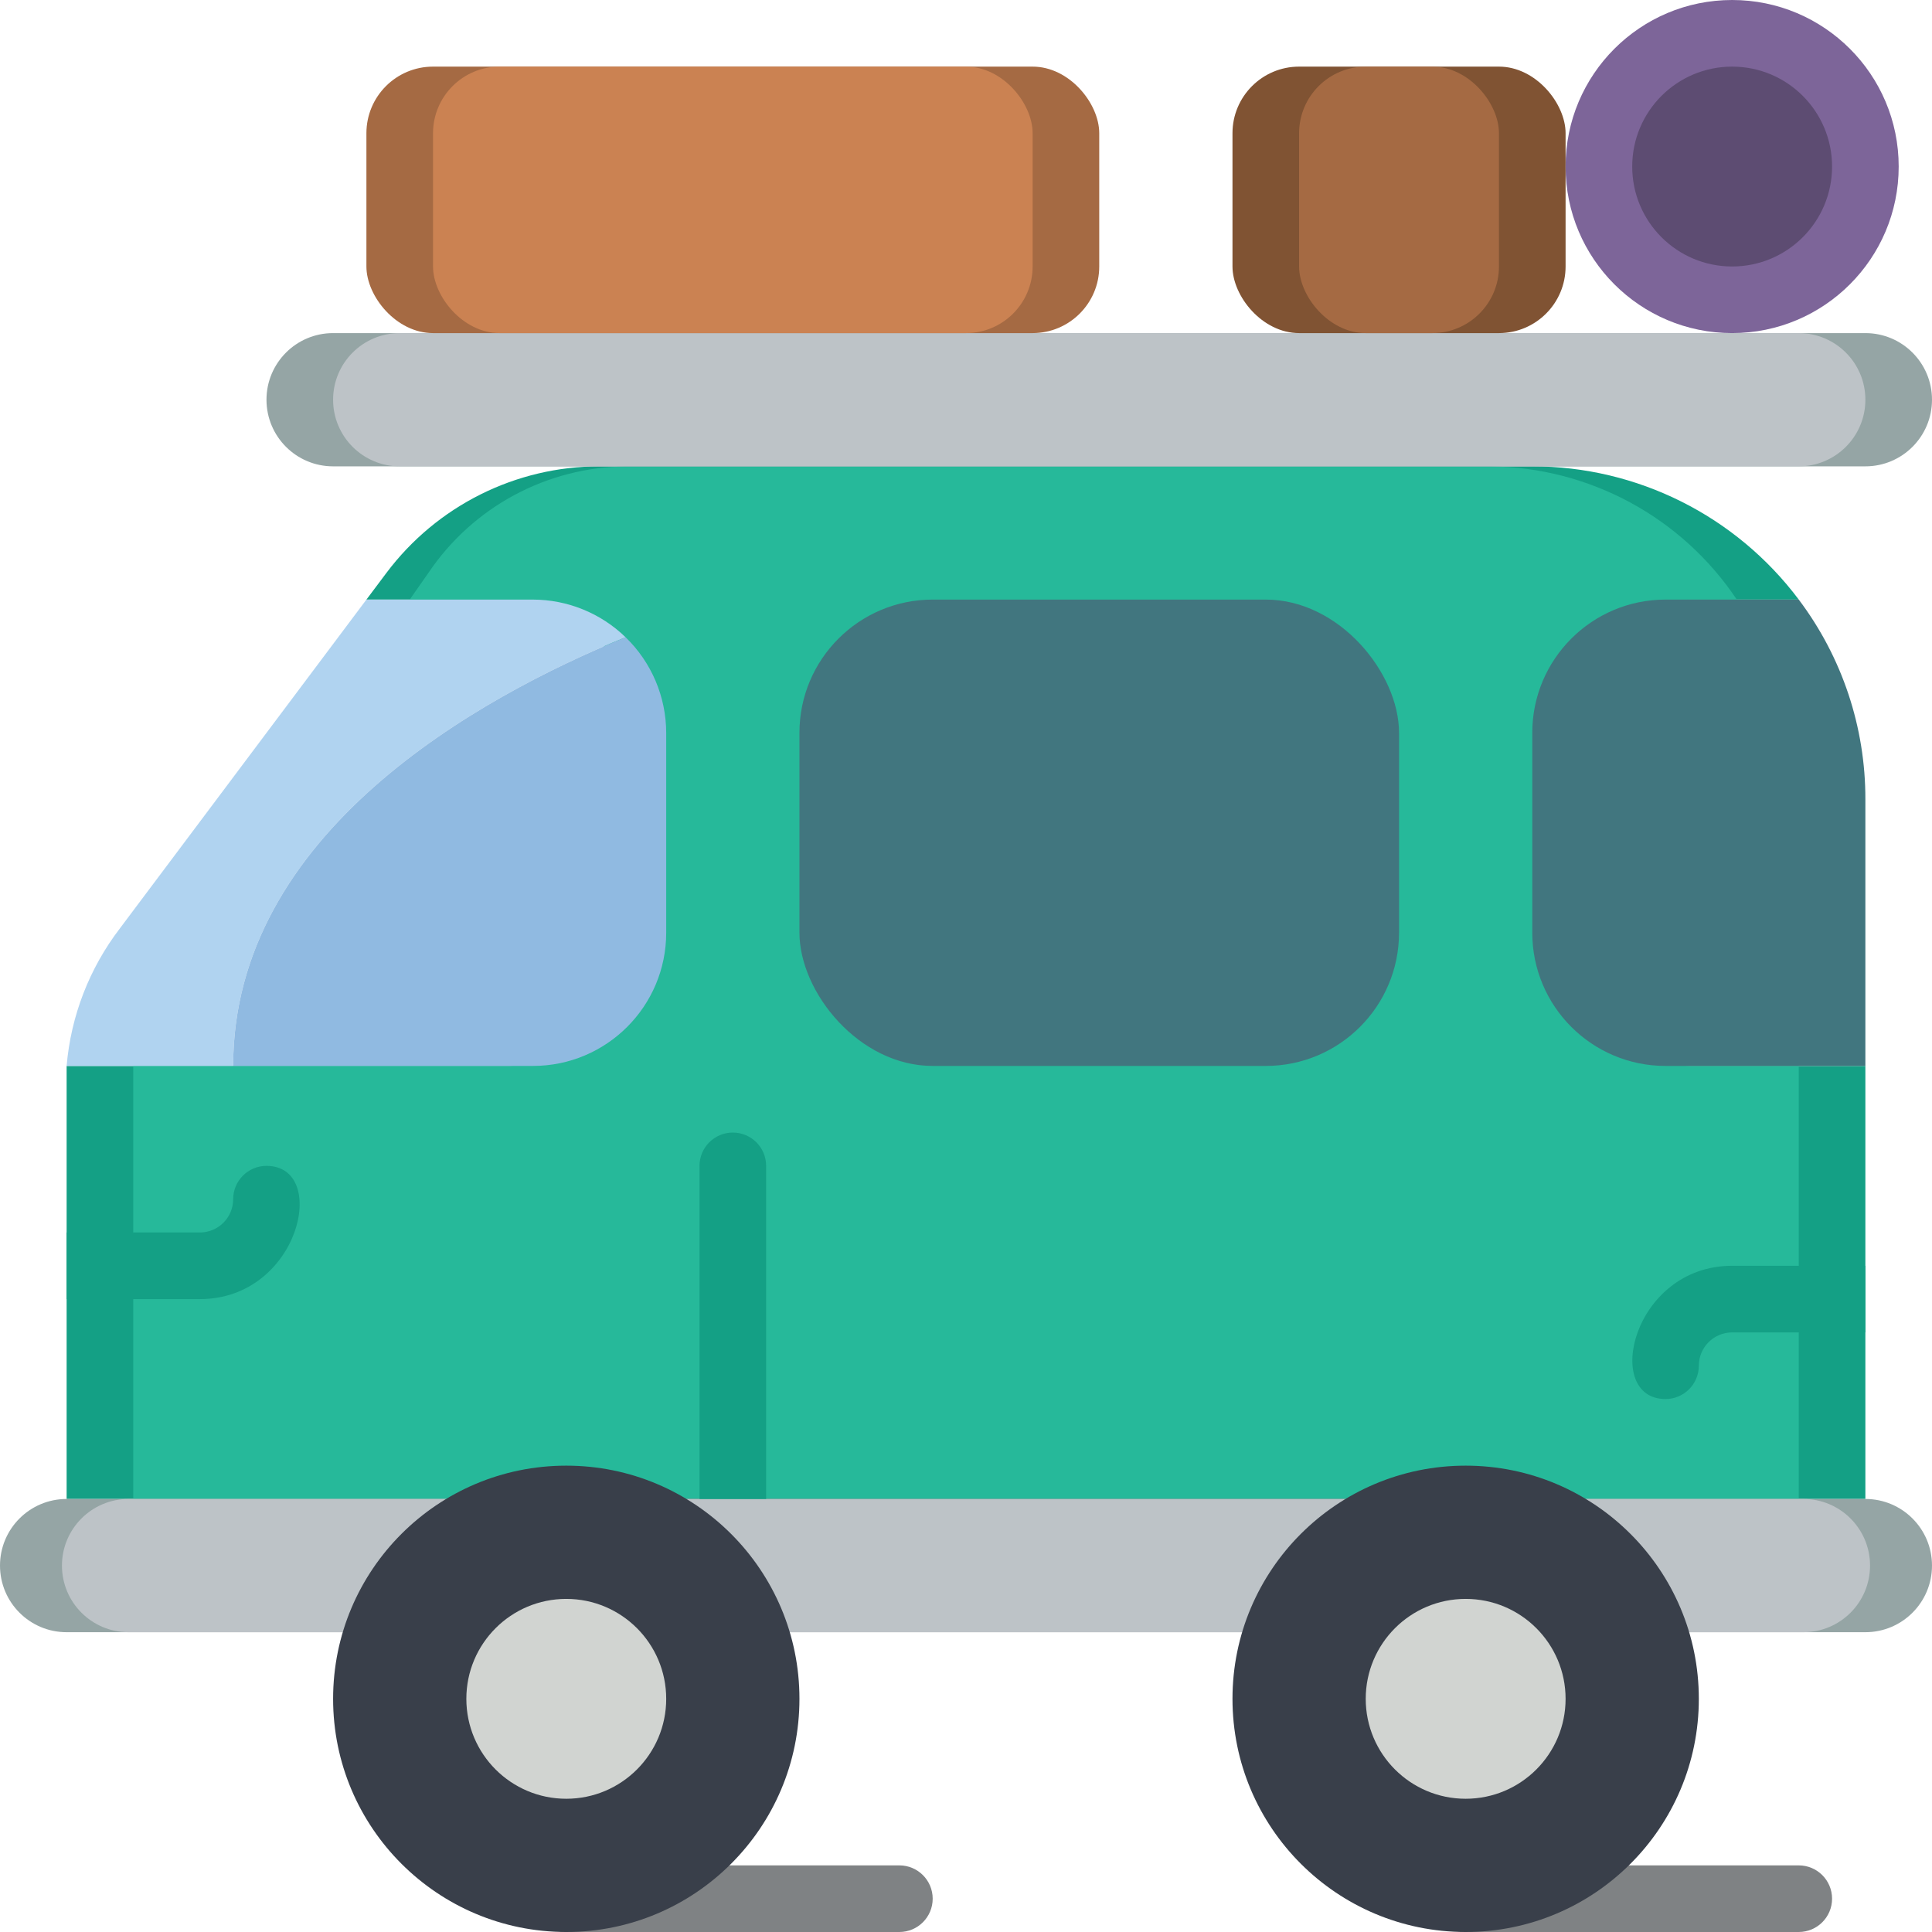 <svg height="512" viewBox="0 0 58 58" width="512" xmlns="http://www.w3.org/2000/svg"><g id="019---Campervan" fill="none"><path id="Shape" d="m27 58h-10c-.552 0-1-.448-1-1s.448-1 1-1h10c.552 0 1 .448 1 1s-.448 1-1 1z" fill="#7f8284"/><path id="Shape" d="m54 58h-10c-.552 0-1-.448-1-1s.448-1 1-1h10c.552 0 1 .448 1 1s-.448 1-1 1z" fill="#7f8284"/><path id="Shape" d="m40.4 46h-19.8c-.552 0-1-.448-1-1s.448-1 1-1h19.8c.552 0 1 .448 1 1s-.448 1-1 1z" fill="#000"/><path id="Shape" d="m56 32v13h-54c0-13 0-12.51 0-13h14c2.209 0 4-1.791 4-4v-6c0-2.209-1.791-4-4-4h-5l.6-.8c1.511-2.014 3.882-3.2 6.4-3.2h28c3.148 0 6.111 1.482 8 4h-4c-2.209 0-4 1.791-4 4v6c0 2.209 1.791 4 4 4z" fill="#14a085"/><path id="Shape" d="m54 32v13h-50c0-13 0-12.51 0-13h11.3c2.125-.087 3.779-1.875 3.7-4v-6c.079-2.125-1.575-3.913-3.7-4h-3l.56-.8c1.334-1.983 3.56-3.181 5.95-3.2h25.93c2.976.028 5.747 1.525 7.4 4h-1.44c-2.125.087-3.779 1.875-3.7 4v6c-.079 2.125 1.575 3.913 3.7 4z" fill="#26b99a"/><path id="Shape" d="m2 49c-1.105 0-2-.895-2-2s.895-2 2-2h54c1.105 0 2 .895 2 2s-.895 2-2 2z" fill="#95a5a5"/><path id="Shape" d="m3.86 49c-1.105 0-2-.895-2-2s.895-2 2-2h50.28c1.105 0 2 .895 2 2s-.895 2-2 2z" fill="#bdc3c7"/><circle id="Oval" cx="17" cy="51" fill="#393f4a" r="7"/><circle id="Oval" cx="44" cy="51" fill="#393f4a" r="7"/><circle id="Oval" cx="17" cy="51" fill="#d1d4d1" r="3"/><circle id="Oval" cx="44" cy="51" fill="#d1d4d1" r="3"/><path id="Shape" d="m18.78 19.13c-4.41 1.8-11.78 5.87-11.78 12.87h-5c.128-1.501.683-2.934 1.6-4.13l7.4-9.87h5c1.038.002 2.035.407 2.78 1.13z" fill="#b0d3f0"/><path id="Shape" d="m20 22v6c0 2.209-1.791 4-4 4h-9c0-7 7.37-11.07 11.78-12.87.778.752 1.218 1.788 1.22 2.87z" fill="#90bae1"/><rect id="Rectangle-path" fill="#41767f" height="14" rx="4" width="18" x="24" y="18"/><path id="Shape" d="m56 24 0 8h-6c-2.209 0-4-1.791-4-4v-6c0-2.209 1.791-4 4-4h4c1.303 1.729 2.005 3.835 2 6z" fill="#41767f"/><path id="Shape" d="m23 35v10h-2v-10c0-.552.448-1 1-1s1 .448 1 1z" fill="#14a085"/><path id="Shape" d="m56 10h-46c-1.105 0-2 .895-2 2s.895 2 2 2h46c1.105 0 2-.895 2-2s-.895-2-2-2z" fill="#95a5a5"/><path id="Shape" d="m54 10h-42c-1.105 0-2 .895-2 2s.895 2 2 2h42c1.105 0 2-.895 2-2s-.895-2-2-2z" fill="#bdc3c7"/><rect id="Rectangle-path" fill="#a56a43" height="8" rx="2" width="22" x="11" y="2"/><rect id="Rectangle-path" fill="#cb8252" height="8" rx="2" width="18" x="13" y="2"/><rect id="Rectangle-path" fill="#805333" height="8" rx="2" width="10" x="37" y="2"/><rect id="Rectangle-path" fill="#a56a43" height="8" rx="2" width="6" x="39" y="2"/><circle id="Oval" cx="52" cy="5" fill="#7d6599" r="5"/><circle id="Oval" cx="52" cy="5" fill="#5d4c72" r="3"/><g fill="#14a085"><path id="Shape" d="m56 38v2h-4c-.552 0-1 .448-1 1s-.448 1-1 1c-1.9 0-1-4 2-4z"/><path id="Shape" d="m6 39h-4v-2h4c.552 0 1-.448 1-1s.448-1 1-1c1.9 0 1 4-2 4z"/></g></g></svg>